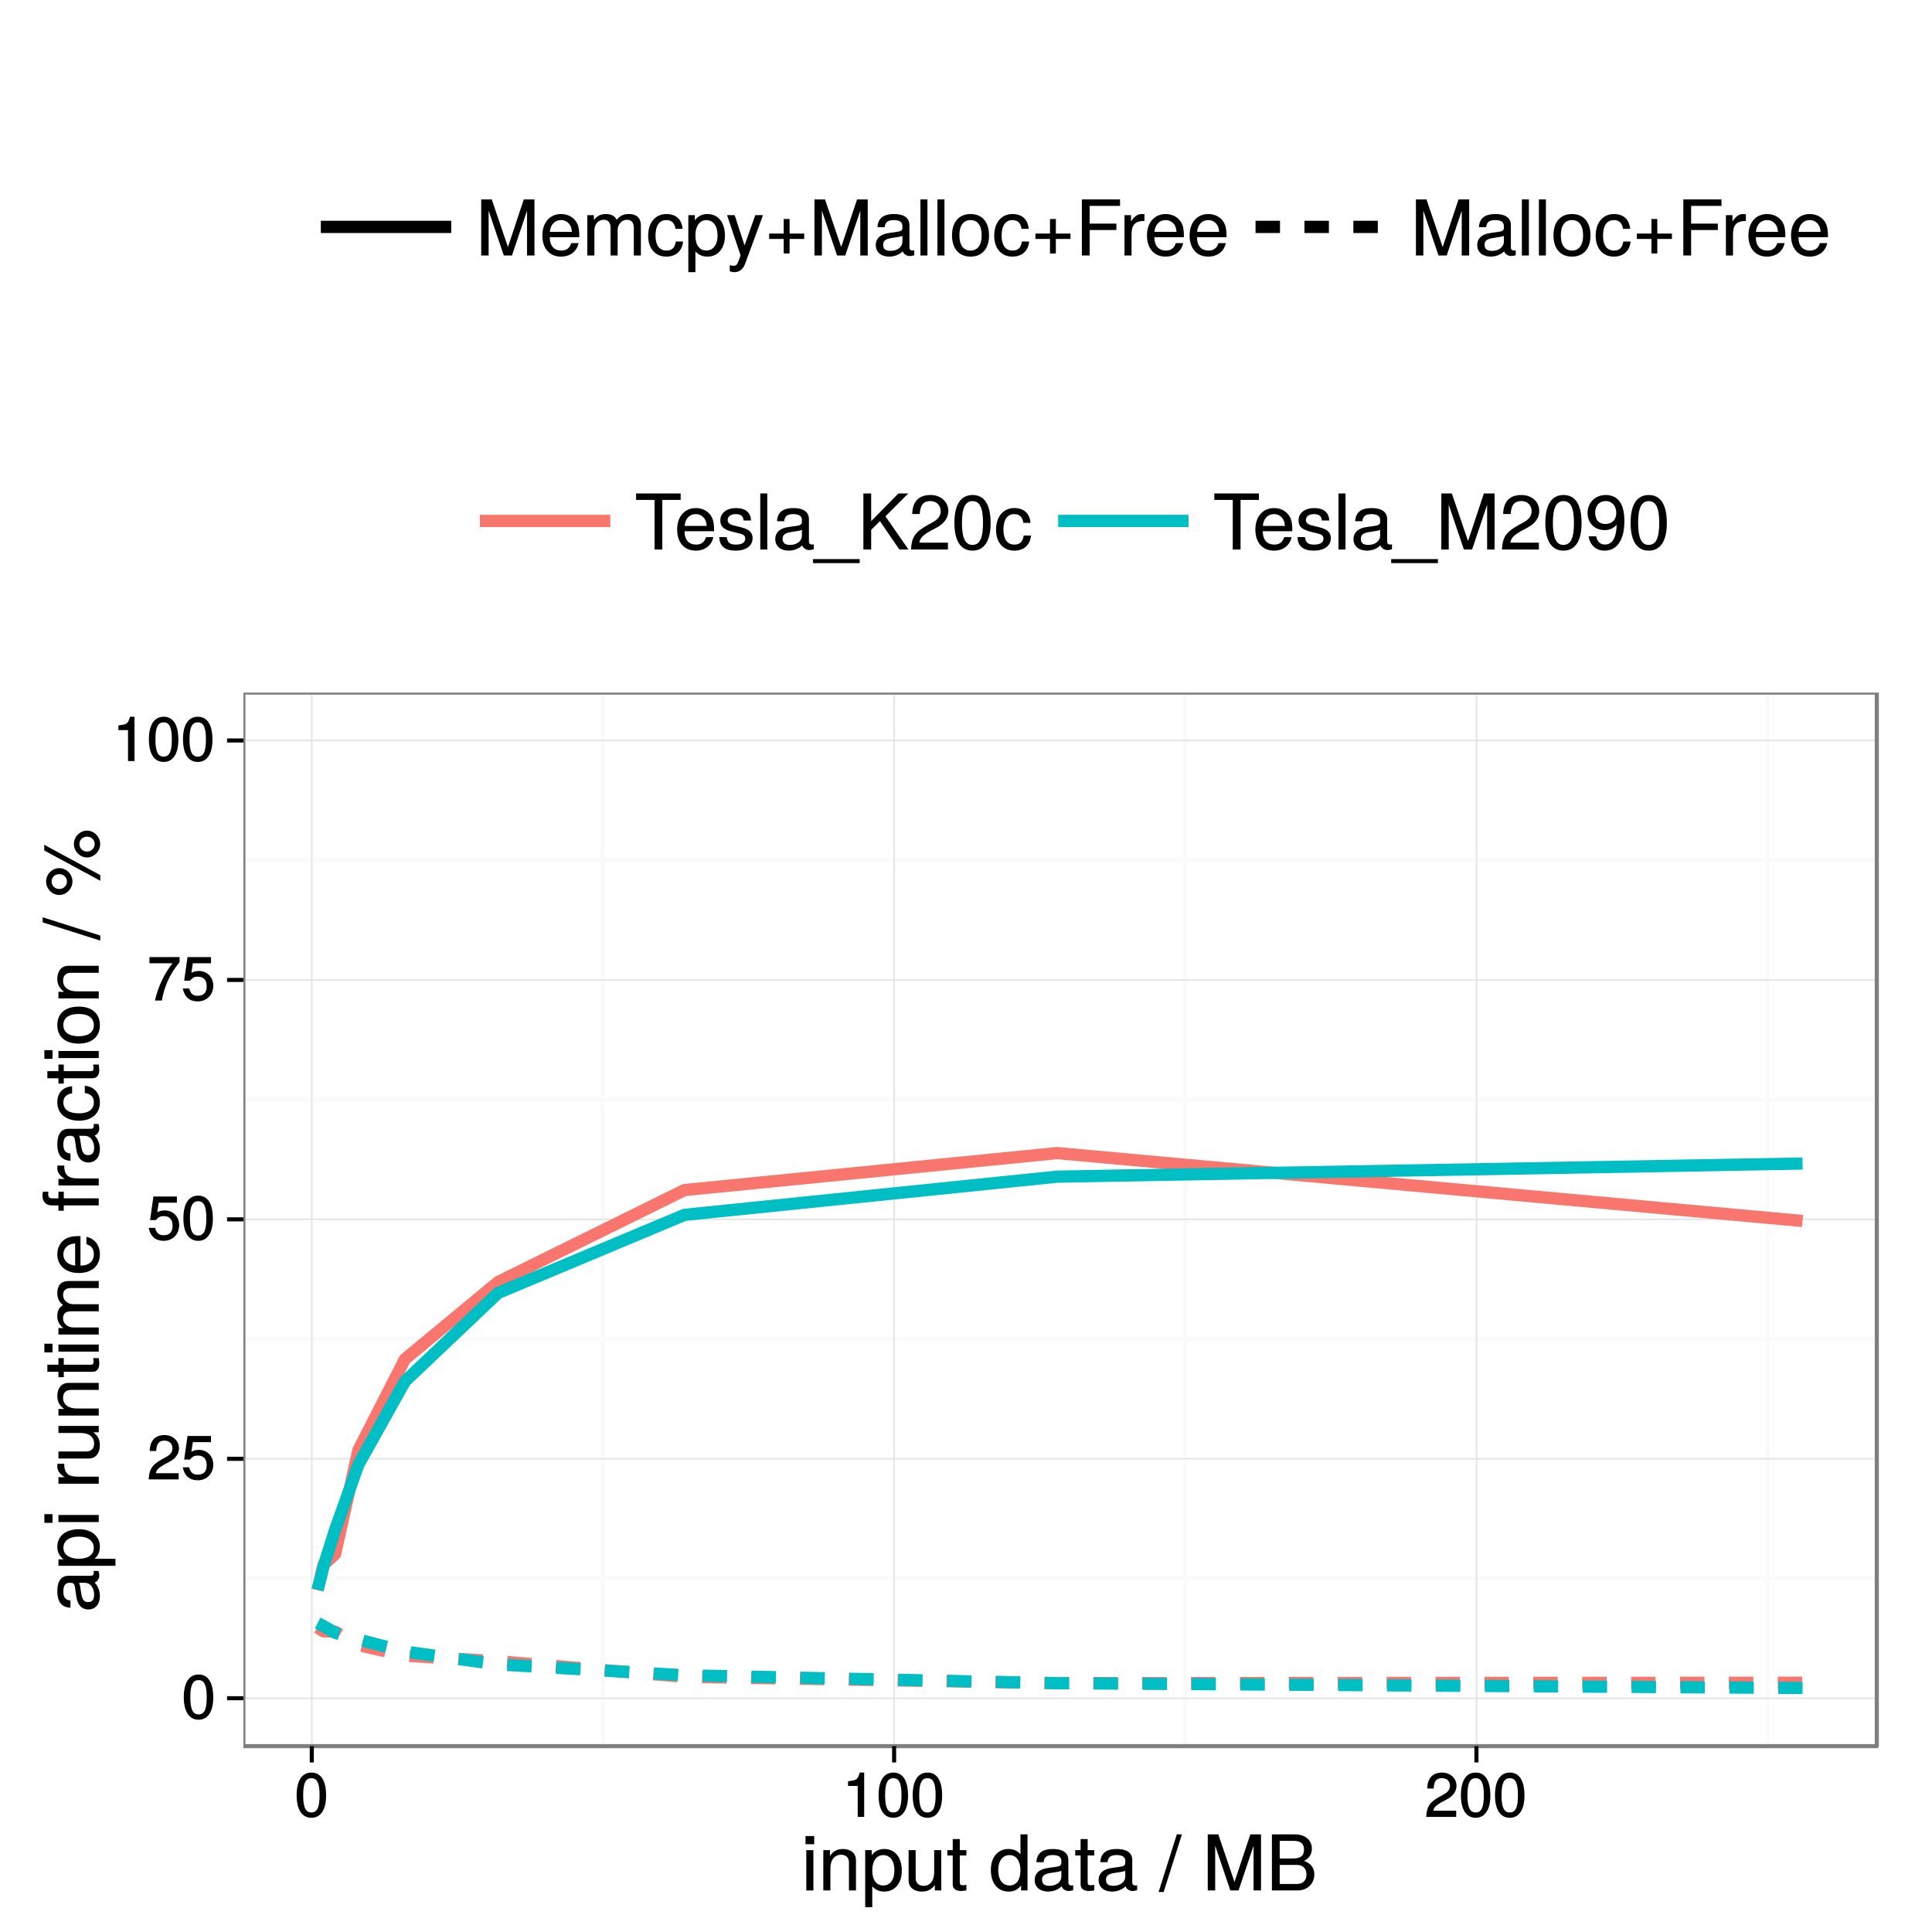 <?xml version="1.0" encoding="UTF-8"?>
<svg xmlns="http://www.w3.org/2000/svg" xmlns:xlink="http://www.w3.org/1999/xlink" width="504pt" height="504pt" viewBox="0 0 504 504" version="1.1">
<defs>
<g>
<symbol overflow="visible" id="glyph0-0">
<path style="stroke:none;" d=""/>
</symbol>
<symbol overflow="visible" id="glyph0-1">
<path style="stroke:none;" d="M 8.234 -5.562 C 8.234 -9.5 6.859 -11.562 4.406 -11.562 C 1.953 -11.562 0.547 -9.469 0.547 -5.656 C 0.547 -1.844 1.969 0.234 4.406 0.234 C 6.797 0.234 8.234 -1.844 8.234 -5.562 Z M 6.531 -5.703 C 6.531 -2.484 5.938 -1.156 4.375 -1.156 C 2.875 -1.156 2.25 -2.547 2.25 -5.641 C 2.25 -8.75 2.875 -10.094 4.406 -10.094 C 5.922 -10.094 6.531 -8.734 6.531 -5.703 Z M 6.531 -5.703 "/>
</symbol>
<symbol overflow="visible" id="glyph0-2">
<path style="stroke:none;" d="M 8.297 -8.125 C 8.297 -10.047 6.688 -11.562 4.547 -11.562 C 2.219 -11.562 0.734 -10.281 0.656 -7.406 L 2.344 -7.406 C 2.453 -9.422 3.109 -10.109 4.5 -10.109 C 5.781 -10.109 6.594 -9.312 6.594 -8.094 C 6.594 -7.203 6.094 -6.516 5.094 -5.938 L 3.609 -5.109 C 1.25 -3.766 0.531 -2.625 0.391 0 L 8.219 0 L 8.219 -1.609 L 2.266 -1.609 C 2.406 -2.438 2.875 -2.938 4.266 -3.766 L 5.875 -4.625 C 7.453 -5.469 8.297 -6.734 8.297 -8.125 Z M 8.297 -8.125 "/>
</symbol>
<symbol overflow="visible" id="glyph0-3">
<path style="stroke:none;" d="M 8.344 -3.875 C 8.344 -6.109 6.719 -7.703 4.547 -7.703 C 3.75 -7.703 2.984 -7.453 2.625 -7.188 L 3.016 -9.719 L 7.75 -9.719 L 7.75 -11.328 L 1.625 -11.328 L 0.75 -5.172 L 2.266 -5.172 C 2.953 -5.984 3.406 -6.219 4.281 -6.219 C 5.812 -6.219 6.625 -5.359 6.625 -3.688 C 6.625 -2.047 5.828 -1.234 4.281 -1.234 C 3.062 -1.234 2.438 -1.75 2.062 -3.141 L 0.391 -3.141 C 0.875 -0.766 2.297 0.234 4.312 0.234 C 6.609 0.234 8.344 -1.469 8.344 -3.875 Z M 8.344 -3.875 "/>
</symbol>
<symbol overflow="visible" id="glyph0-4">
<path style="stroke:none;" d="M 8.453 -10.031 L 8.453 -11.328 L 0.594 -11.328 L 0.594 -9.719 L 6.609 -9.719 C 4.5 -7.062 2.859 -3.688 2.031 0 L 3.828 0 C 4.469 -3.781 6.031 -7.125 8.453 -10 Z M 8.453 -10.031 "/>
</symbol>
<symbol overflow="visible" id="glyph0-5">
<path style="stroke:none;" d="M 5.688 -0.109 L 5.688 -11.562 L 4.516 -11.562 C 3.984 -9.734 3.812 -9.578 1.484 -9.297 L 1.484 -8.078 L 4 -8.078 L 4 0 L 5.688 0 Z M 5.688 -0.109 "/>
</symbol>
<symbol overflow="visible" id="glyph1-0">
<path style="stroke:none;" d=""/>
</symbol>
<symbol overflow="visible" id="glyph1-1">
<path style="stroke:none;" d="M 3.141 -0.016 L 3.141 -10.516 L 1.297 -10.516 L 1.297 0 L 3.141 0 Z M 3.359 -12.078 L 3.359 -14.188 L 1.094 -14.188 L 1.094 -12.062 L 3.359 -12.062 Z M 3.359 -12.078 "/>
</symbol>
<symbol overflow="visible" id="glyph1-2">
<path style="stroke:none;" d="M 9.812 -0.016 L 9.812 -7.938 C 9.812 -9.688 8.438 -10.812 6.422 -10.812 C 4.859 -10.812 3.781 -10.219 2.859 -8.766 L 3.016 -8.734 L 3.016 -10.516 L 1.297 -10.516 L 1.297 0 L 3.141 0 L 3.141 -5.797 C 3.141 -7.938 4.219 -9.312 5.922 -9.312 C 7.234 -9.312 7.984 -8.547 7.984 -7.281 L 7.984 0 L 9.812 0 Z M 9.812 -0.016 "/>
</symbol>
<symbol overflow="visible" id="glyph1-3">
<path style="stroke:none;" d="M 10.547 -5.156 C 10.547 -8.688 8.734 -10.812 5.953 -10.812 C 4.547 -10.812 3.312 -10.188 2.547 -8.938 L 2.703 -8.922 L 2.703 -10.516 L 1 -10.516 L 1 4.359 L 2.844 4.359 L 2.844 -1.281 L 2.688 -1.266 C 3.562 -0.188 4.625 0.297 5.984 0.297 C 8.688 0.297 10.547 -1.812 10.547 -5.156 Z M 8.625 -5.203 C 8.625 -2.812 7.5 -1.297 5.688 -1.297 C 3.922 -1.297 2.844 -2.719 2.844 -5.188 C 2.844 -7.641 3.922 -9.219 5.688 -9.219 C 7.516 -9.219 8.625 -7.703 8.625 -5.203 Z M 8.625 -5.203 "/>
</symbol>
<symbol overflow="visible" id="glyph1-4">
<path style="stroke:none;" d="M 9.719 -0.016 L 9.719 -10.516 L 7.875 -10.516 L 7.875 -4.719 C 7.875 -2.578 6.859 -1.203 5.125 -1.203 C 3.797 -1.203 3.047 -1.984 3.047 -3.234 L 3.047 -10.516 L 1.203 -10.516 L 1.203 -2.578 C 1.203 -0.844 2.594 0.297 4.641 0.297 C 6.188 0.297 7.219 -0.234 8.203 -1.625 L 8.047 -1.641 L 8.047 0 L 9.719 0 Z M 9.719 -0.016 "/>
</symbol>
<symbol overflow="visible" id="glyph1-5">
<path style="stroke:none;" d="M 5.156 -0.016 L 5.156 -1.484 C 4.859 -1.375 4.594 -1.359 4.281 -1.359 C 3.562 -1.359 3.438 -1.547 3.438 -2.281 L 3.438 -9.125 L 5.156 -9.125 L 5.156 -10.516 L 3.438 -10.516 L 3.438 -13.406 L 1.594 -13.406 L 1.594 -10.516 L 0.188 -10.516 L 0.188 -9.125 L 1.594 -9.125 L 1.594 -1.547 C 1.594 -0.484 2.422 0.141 3.719 0.141 C 4.125 0.141 4.516 0.094 5.156 0 Z M 5.156 -0.016 "/>
</symbol>
<symbol overflow="visible" id="glyph1-6">
<path style="stroke:none;" d=""/>
</symbol>
<symbol overflow="visible" id="glyph1-7">
<path style="stroke:none;" d="M 9.984 -0.016 L 9.984 -14.625 L 8.141 -14.625 L 8.141 -9.188 L 8.297 -9.203 C 7.594 -10.266 6.422 -10.812 5.016 -10.812 C 2.297 -10.812 0.422 -8.703 0.422 -5.359 C 0.422 -1.812 2.266 0.297 5.078 0.297 C 6.516 0.297 7.578 -0.234 8.484 -1.547 L 8.312 -1.562 L 8.312 0 L 9.984 0 Z M 8.141 -5.219 C 8.141 -2.797 7.078 -1.297 5.312 -1.297 C 3.484 -1.297 2.344 -2.812 2.344 -5.266 C 2.344 -7.703 3.484 -9.219 5.297 -9.219 C 7.094 -9.219 8.141 -7.641 8.141 -5.219 Z M 8.141 -5.219 "/>
</symbol>
<symbol overflow="visible" id="glyph1-8">
<path style="stroke:none;" d="M 10.781 -0.062 L 10.781 -1.359 C 10.516 -1.297 10.438 -1.297 10.344 -1.297 C 9.766 -1.297 9.516 -1.578 9.516 -2.094 L 9.516 -7.938 C 9.516 -9.797 8.078 -10.812 5.5 -10.812 C 2.953 -10.812 1.297 -9.875 1.188 -7.375 L 3.062 -7.375 C 3.203 -8.688 3.875 -9.234 5.438 -9.234 C 6.938 -9.234 7.688 -8.703 7.688 -7.703 L 7.688 -7.266 C 7.688 -6.562 7.359 -6.281 6.047 -6.125 C 3.688 -5.812 3.312 -5.734 2.688 -5.484 C 1.453 -4.984 0.734 -4.016 0.734 -2.734 C 0.734 -0.844 2.156 0.297 4.281 0.297 C 5.625 0.297 6.984 -0.266 7.766 -1.094 C 7.922 -0.453 8.734 0.141 9.562 0.141 C 9.906 0.141 10.156 0.094 10.781 -0.062 Z M 7.688 -3.641 C 7.688 -2.141 6.266 -1.203 4.641 -1.203 C 3.344 -1.203 2.656 -1.641 2.656 -2.781 C 2.656 -3.875 3.312 -4.344 5.094 -4.594 C 6.859 -4.844 7.219 -4.922 7.688 -5.125 Z M 7.688 -3.641 "/>
</symbol>
<symbol overflow="visible" id="glyph1-9">
<path style="stroke:none;" d="M 5.688 -14.625 L 4.453 -14.625 L -0.297 0.406 L 1.016 0.406 L 5.781 -14.625 Z M 5.688 -14.625 "/>
</symbol>
<symbol overflow="visible" id="glyph1-10">
<path style="stroke:none;" d="M 15.297 -0.016 L 15.297 -14.625 L 12.516 -14.625 L 8.297 -1.953 L 8.484 -1.906 L 4.156 -14.625 L 1.406 -14.625 L 1.406 0 L 3.344 0 L 3.344 -12.234 L 3.156 -12.234 L 7.297 0 L 9.438 0 L 13.547 -12.234 L 13.359 -12.234 L 13.359 0 L 15.297 0 Z M 15.297 -0.016 "/>
</symbol>
<symbol overflow="visible" id="glyph1-11">
<path style="stroke:none;" d="M 12.547 -4.188 C 12.547 -5.938 11.656 -7.016 9.859 -7.719 C 11.125 -8.312 11.906 -9.422 11.906 -10.906 C 11.906 -13.016 10.266 -14.625 7.5 -14.625 L 1.484 -14.625 L 1.484 0 L 8.156 0 C 10.781 0 12.547 -1.781 12.547 -4.188 Z M 9.859 -10.641 C 9.859 -9.156 9.094 -8.344 7.047 -8.344 L 3.516 -8.344 L 3.516 -12.938 L 7.047 -12.938 C 9.094 -12.938 9.859 -12.125 9.859 -10.641 Z M 10.5 -4.156 C 10.5 -2.766 9.734 -1.688 7.984 -1.688 L 3.516 -1.688 L 3.516 -6.656 L 7.984 -6.656 C 9.734 -6.656 10.5 -5.578 10.5 -4.156 Z M 10.5 -4.156 "/>
</symbol>
<symbol overflow="visible" id="glyph1-12">
<path style="stroke:none;" d="M 10.344 -4.781 C 10.344 -6.297 10.219 -7.266 9.922 -8.047 C 9.234 -9.766 7.562 -10.812 5.594 -10.812 C 2.688 -10.812 0.703 -8.641 0.703 -5.203 C 0.703 -1.766 2.625 0.297 5.562 0.297 C 7.953 0.297 9.703 -1.078 10.141 -3.219 L 8.234 -3.219 C 7.797 -1.875 6.953 -1.281 5.625 -1.281 C 3.875 -1.281 2.656 -2.375 2.625 -4.766 L 10.344 -4.766 Z M 8.547 -6.234 C 8.547 -6.234 8.406 -6.203 8.375 -6.156 L 2.656 -6.156 C 2.797 -8 3.906 -9.234 5.578 -9.234 C 7.219 -9.234 8.375 -7.906 8.375 -6.266 Z M 8.547 -6.234 "/>
</symbol>
<symbol overflow="visible" id="glyph1-13">
<path style="stroke:none;" d="M 15.281 -0.016 L 15.281 -7.875 C 15.281 -9.766 14.156 -10.812 12.203 -10.812 C 10.797 -10.812 9.875 -10.406 8.984 -9.312 C 8.422 -10.344 7.516 -10.812 6.156 -10.812 C 4.766 -10.812 3.766 -10.297 2.859 -9.047 L 3.016 -9.016 L 3.016 -10.516 L 1.312 -10.516 L 1.312 0 L 3.156 0 L 3.156 -6.594 C 3.156 -8.125 4.188 -9.312 5.547 -9.312 C 6.781 -9.312 7.375 -8.578 7.375 -7.234 L 7.375 0 L 9.219 0 L 9.219 -6.594 C 9.219 -8.125 10.266 -9.312 11.625 -9.312 C 12.844 -9.312 13.438 -8.562 13.438 -7.234 L 13.438 0 L 15.281 0 Z M 15.281 -0.016 "/>
</symbol>
<symbol overflow="visible" id="glyph1-14">
<path style="stroke:none;" d="M 9.547 -3.641 L 7.734 -3.641 C 7.484 -2 6.719 -1.281 5.297 -1.281 C 3.453 -1.281 2.438 -2.688 2.438 -5.156 C 2.438 -7.781 3.438 -9.234 5.266 -9.234 C 6.656 -9.234 7.438 -8.438 7.641 -6.953 L 9.5 -6.953 C 9.297 -9.547 7.625 -10.812 5.281 -10.812 C 2.453 -10.812 0.516 -8.641 0.516 -5.156 C 0.516 -1.781 2.422 0.297 5.266 0.297 C 7.766 0.297 9.422 -1.219 9.625 -3.641 Z M 9.547 -3.641 "/>
</symbol>
<symbol overflow="visible" id="glyph1-15">
<path style="stroke:none;" d="M 9.562 -10.516 L 7.641 -10.516 L 4.766 -2.406 L 4.938 -2.344 L 2.266 -10.516 L 0.281 -10.516 L 3.812 -0.016 L 3.203 1.625 C 2.922 2.359 2.688 2.688 1.953 2.688 C 1.719 2.688 1.438 2.641 0.984 2.547 L 0.984 4.078 C 1.344 4.281 1.766 4.359 2.203 4.359 C 3.375 4.359 4.422 3.688 4.984 2.188 L 9.656 -10.516 Z M 9.562 -10.516 "/>
</symbol>
<symbol overflow="visible" id="glyph1-16">
<path style="stroke:none;" d="M 10.406 -4.344 L 10.406 -5.719 L 6.594 -5.719 L 6.594 -9.516 L 5.062 -9.516 L 5.062 -5.719 L 1.266 -5.719 L 1.266 -4.312 L 5.062 -4.312 L 5.062 -0.516 L 6.594 -0.516 L 6.594 -4.312 L 10.406 -4.312 Z M 10.406 -4.344 "/>
</symbol>
<symbol overflow="visible" id="glyph1-17">
<path style="stroke:none;" d="M 3.094 -0.016 L 3.094 -14.625 L 1.266 -14.625 L 1.266 0 L 3.094 0 Z M 3.094 -0.016 "/>
</symbol>
<symbol overflow="visible" id="glyph1-18">
<path style="stroke:none;" d="M 10.281 -5.188 C 10.281 -8.797 8.453 -10.812 5.438 -10.812 C 2.5 -10.812 0.625 -8.781 0.625 -5.266 C 0.625 -1.734 2.484 0.297 5.453 0.297 C 8.406 0.297 10.281 -1.734 10.281 -5.188 Z M 8.359 -5.203 C 8.359 -2.734 7.297 -1.281 5.453 -1.281 C 3.594 -1.281 2.547 -2.719 2.547 -5.266 C 2.547 -7.781 3.594 -9.234 5.453 -9.234 C 7.344 -9.234 8.359 -7.797 8.359 -5.203 Z M 8.359 -5.203 "/>
</symbol>
<symbol overflow="visible" id="glyph1-19">
<path style="stroke:none;" d="M 11.656 -12.953 L 11.656 -14.625 L 1.703 -14.625 L 1.703 0 L 3.734 0 L 3.734 -6.641 L 10.703 -6.641 L 10.703 -8.312 L 3.734 -8.312 L 3.734 -12.938 L 11.656 -12.938 Z M 11.656 -12.953 "/>
</symbol>
<symbol overflow="visible" id="glyph1-20">
<path style="stroke:none;" d="M 6.5 -9.047 L 6.5 -10.766 C 6.141 -10.797 6 -10.812 5.781 -10.812 C 4.703 -10.812 3.797 -10.188 2.844 -8.625 L 3 -8.594 L 3 -10.516 L 1.297 -10.516 L 1.297 0 L 3.141 0 L 3.141 -5.453 C 3.141 -7.812 3.844 -8.984 6.5 -9.016 Z M 6.5 -9.047 "/>
</symbol>
<symbol overflow="visible" id="glyph1-21">
<path style="stroke:none;" d="M 11.938 -12.953 L 11.938 -14.625 L 0.312 -14.625 L 0.312 -12.938 L 5.125 -12.938 L 5.125 0 L 7.156 0 L 7.156 -12.938 L 11.938 -12.938 Z M 11.938 -12.953 "/>
</symbol>
<symbol overflow="visible" id="glyph1-22">
<path style="stroke:none;" d="M 9.266 -2.953 C 9.266 -4.516 8.297 -5.312 6.219 -5.812 L 4.625 -6.203 C 3.266 -6.516 2.766 -6.938 2.766 -7.688 C 2.766 -8.641 3.547 -9.234 4.906 -9.234 C 6.234 -9.234 6.859 -8.688 6.906 -7.562 L 8.844 -7.562 C 8.812 -9.641 7.375 -10.812 4.953 -10.812 C 2.516 -10.812 0.844 -9.547 0.844 -7.594 C 0.844 -5.953 1.781 -5.156 4.266 -4.562 L 5.812 -4.188 C 6.984 -3.906 7.344 -3.578 7.344 -2.812 C 7.344 -1.844 6.453 -1.281 5 -1.281 C 3.5 -1.281 2.734 -1.625 2.516 -3.234 L 0.578 -3.234 C 0.656 -0.797 2.125 0.297 4.859 0.297 C 7.5 0.297 9.266 -0.938 9.266 -2.953 Z M 9.266 -2.953 "/>
</symbol>
<symbol overflow="visible" id="glyph1-23">
<path style="stroke:none;" d="M 11.641 3.516 L 11.641 2.5 L -0.547 2.5 L -0.547 3.547 L 11.641 3.547 Z M 11.641 3.516 "/>
</symbol>
<symbol overflow="visible" id="glyph1-24">
<path style="stroke:none;" d="M 13.219 -0.047 L 7.234 -8.656 L 13.203 -14.625 L 10.625 -14.625 L 3.516 -7.406 L 3.516 -14.625 L 1.484 -14.625 L 1.484 0 L 3.516 0 L 3.516 -5.125 L 5.797 -7.406 L 10.875 0 L 13.266 0 Z M 13.219 -0.047 "/>
</symbol>
<symbol overflow="visible" id="glyph1-25">
<path style="stroke:none;" d="M 10.297 -10.047 C 10.297 -12.438 8.359 -14.219 5.688 -14.219 C 2.781 -14.219 1 -12.781 0.875 -9.266 L 2.844 -9.266 C 2.984 -11.656 3.875 -12.641 5.625 -12.641 C 7.219 -12.641 8.312 -11.516 8.312 -10 C 8.312 -8.875 7.688 -7.938 6.422 -7.219 L 4.578 -6.188 C 1.625 -4.5 0.734 -3.203 0.562 0 L 10.203 0 L 10.203 -1.781 L 2.766 -1.781 C 2.922 -2.922 3.547 -3.641 5.281 -4.656 L 7.281 -5.734 C 9.266 -6.797 10.297 -8.297 10.297 -10.047 Z M 10.297 -10.047 "/>
</symbol>
<symbol overflow="visible" id="glyph1-26">
<path style="stroke:none;" d="M 10.219 -6.844 C 10.219 -11.766 8.578 -14.219 5.5 -14.219 C 2.438 -14.219 0.766 -11.719 0.766 -6.953 C 0.766 -2.188 2.453 0.297 5.5 0.297 C 8.5 0.297 10.219 -2.188 10.219 -6.844 Z M 8.234 -7 C 8.234 -2.984 7.422 -1.203 5.453 -1.203 C 3.594 -1.203 2.734 -3.062 2.734 -6.938 C 2.734 -10.812 3.594 -12.625 5.5 -12.625 C 7.406 -12.625 8.234 -10.797 8.234 -7 Z M 8.234 -7 "/>
</symbol>
<symbol overflow="visible" id="glyph1-27">
<path style="stroke:none;" d="M 10.266 -7.438 C 10.266 -11.875 8.641 -14.219 5.406 -14.219 C 2.703 -14.219 0.656 -12.281 0.656 -9.5 C 0.656 -6.859 2.562 -5.062 5.125 -5.062 C 6.453 -5.062 7.5 -5.547 8.422 -6.641 L 8.266 -6.719 C 8.234 -3.266 7.219 -1.297 5.203 -1.297 C 3.953 -1.297 3.188 -2.062 2.906 -3.438 L 0.938 -3.438 C 1.297 -1.094 2.922 0.297 5.078 0.297 C 8.406 0.297 10.266 -2.547 10.266 -7.438 Z M 8.156 -9.547 C 8.156 -7.797 7.047 -6.656 5.312 -6.656 C 3.625 -6.656 2.641 -7.734 2.641 -9.641 C 2.641 -11.438 3.766 -12.641 5.375 -12.641 C 7.016 -12.641 8.156 -11.375 8.156 -9.547 Z M 8.156 -9.547 "/>
</symbol>
<symbol overflow="visible" id="glyph2-0">
<path style="stroke:none;" d=""/>
</symbol>
<symbol overflow="visible" id="glyph2-1">
<path style="stroke:none;" d="M -0.062 -10.781 L -1.359 -10.781 C -1.297 -10.516 -1.297 -10.438 -1.297 -10.344 C -1.297 -9.766 -1.578 -9.516 -2.094 -9.516 L -7.938 -9.516 C -9.797 -9.516 -10.812 -8.078 -10.812 -5.5 C -10.812 -2.953 -9.875 -1.297 -7.375 -1.188 L -7.375 -3.062 C -8.688 -3.203 -9.234 -3.875 -9.234 -5.438 C -9.234 -6.938 -8.703 -7.688 -7.703 -7.688 L -7.266 -7.688 C -6.562 -7.688 -6.281 -7.359 -6.125 -6.047 C -5.812 -3.688 -5.734 -3.312 -5.484 -2.688 C -4.984 -1.453 -4.016 -0.734 -2.734 -0.734 C -0.844 -0.734 0.297 -2.156 0.297 -4.281 C 0.297 -5.625 -0.266 -6.984 -1.094 -7.766 C -0.453 -7.922 0.141 -8.734 0.141 -9.562 C 0.141 -9.906 0.094 -10.156 -0.062 -10.781 Z M -3.641 -7.688 C -2.141 -7.688 -1.203 -6.266 -1.203 -4.641 C -1.203 -3.344 -1.641 -2.656 -2.781 -2.656 C -3.875 -2.656 -4.344 -3.312 -4.594 -5.094 C -4.844 -6.859 -4.922 -7.219 -5.125 -7.688 Z M -3.641 -7.688 "/>
</symbol>
<symbol overflow="visible" id="glyph2-2">
<path style="stroke:none;" d="M -5.156 -10.547 C -8.688 -10.547 -10.812 -8.734 -10.812 -5.953 C -10.812 -4.547 -10.188 -3.312 -8.938 -2.547 L -8.922 -2.703 L -10.516 -2.703 L -10.516 -1 L 4.359 -1 L 4.359 -2.844 L -1.281 -2.844 L -1.266 -2.688 C -0.188 -3.562 0.297 -4.625 0.297 -5.984 C 0.297 -8.688 -1.812 -10.547 -5.156 -10.547 Z M -5.203 -8.625 C -2.812 -8.625 -1.297 -7.5 -1.297 -5.688 C -1.297 -3.922 -2.719 -2.844 -5.188 -2.844 C -7.641 -2.844 -9.219 -3.922 -9.219 -5.688 C -9.219 -7.516 -7.703 -8.625 -5.203 -8.625 Z M -5.203 -8.625 "/>
</symbol>
<symbol overflow="visible" id="glyph2-3">
<path style="stroke:none;" d="M -0.016 -3.141 L -10.516 -3.141 L -10.516 -1.297 L 0 -1.297 L 0 -3.141 Z M -12.078 -3.359 L -14.188 -3.359 L -14.188 -1.094 L -12.062 -1.094 L -12.062 -3.359 Z M -12.078 -3.359 "/>
</symbol>
<symbol overflow="visible" id="glyph2-4">
<path style="stroke:none;" d=""/>
</symbol>
<symbol overflow="visible" id="glyph2-5">
<path style="stroke:none;" d="M -9.047 -6.5 L -10.766 -6.5 C -10.797 -6.141 -10.812 -6 -10.812 -5.781 C -10.812 -4.703 -10.188 -3.797 -8.625 -2.844 L -8.594 -3 L -10.516 -3 L -10.516 -1.297 L 0 -1.297 L 0 -3.141 L -5.453 -3.141 C -7.812 -3.141 -8.984 -3.844 -9.016 -6.5 Z M -9.047 -6.5 "/>
</symbol>
<symbol overflow="visible" id="glyph2-6">
<path style="stroke:none;" d="M -0.016 -9.719 L -10.516 -9.719 L -10.516 -7.875 L -4.719 -7.875 C -2.578 -7.875 -1.203 -6.859 -1.203 -5.125 C -1.203 -3.797 -1.984 -3.047 -3.234 -3.047 L -10.516 -3.047 L -10.516 -1.203 L -2.578 -1.203 C -0.844 -1.203 0.297 -2.594 0.297 -4.641 C 0.297 -6.188 -0.234 -7.219 -1.625 -8.203 L -1.641 -8.047 L 0 -8.047 L 0 -9.719 Z M -0.016 -9.719 "/>
</symbol>
<symbol overflow="visible" id="glyph2-7">
<path style="stroke:none;" d="M -0.016 -9.812 L -7.938 -9.812 C -9.688 -9.812 -10.812 -8.438 -10.812 -6.422 C -10.812 -4.859 -10.219 -3.781 -8.766 -2.859 L -8.734 -3.016 L -10.516 -3.016 L -10.516 -1.297 L 0 -1.297 L 0 -3.141 L -5.797 -3.141 C -7.938 -3.141 -9.312 -4.219 -9.312 -5.922 C -9.312 -7.234 -8.547 -7.984 -7.281 -7.984 L 0 -7.984 L 0 -9.812 Z M -0.016 -9.812 "/>
</symbol>
<symbol overflow="visible" id="glyph2-8">
<path style="stroke:none;" d="M -0.016 -5.156 L -1.484 -5.156 C -1.375 -4.859 -1.359 -4.594 -1.359 -4.281 C -1.359 -3.562 -1.547 -3.438 -2.281 -3.438 L -9.125 -3.438 L -9.125 -5.156 L -10.516 -5.156 L -10.516 -3.438 L -13.406 -3.438 L -13.406 -1.594 L -10.516 -1.594 L -10.516 -0.188 L -9.125 -0.188 L -9.125 -1.594 L -1.547 -1.594 C -0.484 -1.594 0.141 -2.422 0.141 -3.719 C 0.141 -4.125 0.094 -4.516 0 -5.156 Z M -0.016 -5.156 "/>
</symbol>
<symbol overflow="visible" id="glyph2-9">
<path style="stroke:none;" d="M -0.016 -15.281 L -7.875 -15.281 C -9.766 -15.281 -10.812 -14.156 -10.812 -12.203 C -10.812 -10.797 -10.406 -9.875 -9.312 -8.984 C -10.344 -8.422 -10.812 -7.516 -10.812 -6.156 C -10.812 -4.766 -10.297 -3.766 -9.047 -2.859 L -9.016 -3.016 L -10.516 -3.016 L -10.516 -1.312 L 0 -1.312 L 0 -3.156 L -6.594 -3.156 C -8.125 -3.156 -9.312 -4.188 -9.312 -5.547 C -9.312 -6.781 -8.578 -7.375 -7.234 -7.375 L 0 -7.375 L 0 -9.219 L -6.594 -9.219 C -8.125 -9.219 -9.312 -10.266 -9.312 -11.625 C -9.312 -12.844 -8.562 -13.438 -7.234 -13.438 L 0 -13.438 L 0 -15.281 Z M -0.016 -15.281 "/>
</symbol>
<symbol overflow="visible" id="glyph2-10">
<path style="stroke:none;" d="M -4.781 -10.344 C -6.297 -10.344 -7.266 -10.219 -8.047 -9.922 C -9.766 -9.234 -10.812 -7.562 -10.812 -5.594 C -10.812 -2.688 -8.641 -0.703 -5.203 -0.703 C -1.766 -0.703 0.297 -2.625 0.297 -5.562 C 0.297 -7.953 -1.078 -9.703 -3.219 -10.141 L -3.219 -8.234 C -1.875 -7.797 -1.281 -6.953 -1.281 -5.625 C -1.281 -3.875 -2.375 -2.656 -4.766 -2.625 L -4.766 -10.344 Z M -6.234 -8.547 C -6.234 -8.547 -6.203 -8.406 -6.156 -8.375 L -6.156 -2.656 C -8 -2.797 -9.234 -3.906 -9.234 -5.578 C -9.234 -7.219 -7.906 -8.375 -6.266 -8.375 Z M -6.234 -8.547 "/>
</symbol>
<symbol overflow="visible" id="glyph2-11">
<path style="stroke:none;" d="M -9.141 -5.234 L -10.516 -5.234 L -10.516 -3.5 L -12.141 -3.5 C -12.844 -3.5 -13.188 -3.812 -13.188 -4.578 C -13.188 -4.719 -13.188 -4.781 -13.141 -5.234 L -14.562 -5.234 C -14.656 -4.781 -14.688 -4.562 -14.688 -4.219 C -14.688 -2.688 -13.781 -1.656 -12.281 -1.656 L -10.516 -1.656 L -10.516 -0.266 L -9.125 -0.266 L -9.125 -1.656 L 0 -1.656 L 0 -3.5 L -9.125 -3.5 L -9.125 -5.234 Z M -9.141 -5.234 "/>
</symbol>
<symbol overflow="visible" id="glyph2-12">
<path style="stroke:none;" d="M -3.641 -9.547 L -3.641 -7.734 C -2 -7.484 -1.281 -6.719 -1.281 -5.297 C -1.281 -3.453 -2.688 -2.438 -5.156 -2.438 C -7.781 -2.438 -9.234 -3.438 -9.234 -5.266 C -9.234 -6.656 -8.438 -7.438 -6.953 -7.641 L -6.953 -9.5 C -9.547 -9.297 -10.812 -7.625 -10.812 -5.281 C -10.812 -2.453 -8.641 -0.516 -5.156 -0.516 C -1.781 -0.516 0.297 -2.422 0.297 -5.266 C 0.297 -7.766 -1.219 -9.422 -3.641 -9.625 Z M -3.641 -9.547 "/>
</symbol>
<symbol overflow="visible" id="glyph2-13">
<path style="stroke:none;" d="M -5.188 -10.281 C -8.797 -10.281 -10.812 -8.453 -10.812 -5.438 C -10.812 -2.5 -8.781 -0.625 -5.266 -0.625 C -1.734 -0.625 0.297 -2.484 0.297 -5.453 C 0.297 -8.406 -1.734 -10.281 -5.188 -10.281 Z M -5.203 -8.359 C -2.734 -8.359 -1.281 -7.297 -1.281 -5.453 C -1.281 -3.594 -2.719 -2.547 -5.266 -2.547 C -7.781 -2.547 -9.234 -3.594 -9.234 -5.453 C -9.234 -7.344 -7.797 -8.359 -5.203 -8.359 Z M -5.203 -8.359 "/>
</symbol>
<symbol overflow="visible" id="glyph2-14">
<path style="stroke:none;" d="M -14.625 -5.688 L -14.625 -4.453 L 0.406 0.297 L 0.406 -1.016 L -14.625 -5.781 Z M -14.625 -5.688 "/>
</symbol>
<symbol overflow="visible" id="glyph2-15">
<path style="stroke:none;" d="M -10.266 -7.484 C -12.203 -7.484 -13.734 -5.906 -13.734 -3.984 C -13.734 -2.125 -12.188 -0.484 -10.297 -0.484 C -8.422 -0.484 -6.859 -2.125 -6.859 -4 C -6.859 -5.859 -8.422 -7.484 -10.266 -7.484 Z M -10.281 -5.922 C -9.188 -5.922 -8.297 -5.094 -8.297 -4 C -8.297 -2.875 -9.203 -2.047 -10.297 -2.047 C -11.422 -2.047 -12.297 -2.875 -12.297 -3.984 C -12.297 -5.125 -11.422 -5.922 -10.281 -5.922 Z M -14.219 -13.5 L -14.219 -12.094 L 0.406 -4.188 L 0.406 -5.656 L -14.219 -13.578 Z M -3.016 -17.266 C -4.938 -17.266 -6.484 -15.688 -6.484 -13.766 C -6.484 -11.906 -4.922 -10.266 -3.062 -10.266 C -1.188 -10.266 0.375 -11.906 0.375 -13.781 C 0.375 -15.625 -1.188 -17.266 -3.016 -17.266 Z M -3.016 -15.703 C -1.938 -15.703 -1.062 -14.875 -1.062 -13.781 C -1.062 -12.656 -1.938 -11.812 -3.062 -11.812 C -4.156 -11.812 -5.047 -12.656 -5.047 -13.766 C -5.047 -14.906 -4.156 -15.703 -3.016 -15.703 Z M -3.016 -15.703 "/>
</symbol>
</g>
<clipPath id="clip1">
  <path d="M 63.488 180.676 L 490 180.676 L 490 456 L 63.488 456 Z M 63.488 180.676 "/>
</clipPath>
<clipPath id="clip2">
  <path d="M 63.488 411 L 490.602 411 L 490.602 413 L 63.488 413 Z M 63.488 411 "/>
</clipPath>
<clipPath id="clip3">
  <path d="M 63.488 348 L 490.602 348 L 490.602 350 L 63.488 350 Z M 63.488 348 "/>
</clipPath>
<clipPath id="clip4">
  <path d="M 63.488 286 L 490.602 286 L 490.602 288 L 63.488 288 Z M 63.488 286 "/>
</clipPath>
<clipPath id="clip5">
  <path d="M 63.488 223 L 490.602 223 L 490.602 225 L 63.488 225 Z M 63.488 223 "/>
</clipPath>
<clipPath id="clip6">
  <path d="M 156 180.676 L 158 180.676 L 158 456.512 L 156 456.512 Z M 156 180.676 "/>
</clipPath>
<clipPath id="clip7">
  <path d="M 308 180.676 L 310 180.676 L 310 456.512 L 308 456.512 Z M 308 180.676 "/>
</clipPath>
<clipPath id="clip8">
  <path d="M 460 180.676 L 462 180.676 L 462 456.512 L 460 456.512 Z M 460 180.676 "/>
</clipPath>
<clipPath id="clip9">
  <path d="M 63.488 442 L 490 442 L 490 444 L 63.488 444 Z M 63.488 442 "/>
</clipPath>
<clipPath id="clip10">
  <path d="M 63.488 380 L 490 380 L 490 381 L 63.488 381 Z M 63.488 380 "/>
</clipPath>
<clipPath id="clip11">
  <path d="M 63.488 317 L 490 317 L 490 319 L 63.488 319 Z M 63.488 317 "/>
</clipPath>
<clipPath id="clip12">
  <path d="M 63.488 255 L 490 255 L 490 256 L 63.488 256 Z M 63.488 255 "/>
</clipPath>
<clipPath id="clip13">
  <path d="M 63.488 192 L 490 192 L 490 194 L 63.488 194 Z M 63.488 192 "/>
</clipPath>
<clipPath id="clip14">
  <path d="M 81 180.676 L 82 180.676 L 82 456 L 81 456 Z M 81 180.676 "/>
</clipPath>
<clipPath id="clip15">
  <path d="M 233 180.676 L 234 180.676 L 234 456 L 233 456 Z M 233 180.676 "/>
</clipPath>
<clipPath id="clip16">
  <path d="M 384 180.676 L 386 180.676 L 386 456 L 384 456 Z M 384 180.676 "/>
</clipPath>
<clipPath id="clip17">
  <path d="M 63.488 180.676 L 490.602 180.676 L 490.602 456.512 L 63.488 456.512 Z M 63.488 180.676 "/>
</clipPath>
</defs>
<g id="surface156">
<rect x="0" y="0" width="504" height="504" style="fill:rgb(100%,100%,100%);fill-opacity:1;stroke:none;"/>
<rect x="0" y="0" width="504" height="504" style="fill:rgb(100%,100%,100%);fill-opacity:1;stroke:none;"/>
<path style="fill:none;stroke-width:1.063;stroke-linecap:round;stroke-linejoin:round;stroke:rgb(100%,100%,100%);stroke-opacity:1;stroke-miterlimit:10;" d="M 0 504 L 504 504 L 504 0 L 0 0 Z M 0 504 "/>
<g clip-path="url(#clip1)" clip-rule="nonzero">
<path style=" stroke:none;fill-rule:nonzero;fill:rgb(100%,100%,100%);fill-opacity:1;" d="M 63.488 455.512 L 489.602 455.512 L 489.602 180.676 L 63.488 180.676 Z M 63.488 455.512 "/>
</g>
<g clip-path="url(#clip2)" clip-rule="nonzero">
<path style="fill:none;stroke-width:1.063;stroke-linecap:butt;stroke-linejoin:round;stroke:rgb(98.039%,98.039%,98.039%);stroke-opacity:1;stroke-miterlimit:10;" d="M 63.488 411.789 L 489.602 411.789 "/>
</g>
<g clip-path="url(#clip3)" clip-rule="nonzero">
<path style="fill:none;stroke-width:1.063;stroke-linecap:butt;stroke-linejoin:round;stroke:rgb(98.039%,98.039%,98.039%);stroke-opacity:1;stroke-miterlimit:10;" d="M 63.488 349.328 L 489.602 349.328 "/>
</g>
<g clip-path="url(#clip4)" clip-rule="nonzero">
<path style="fill:none;stroke-width:1.063;stroke-linecap:butt;stroke-linejoin:round;stroke:rgb(98.039%,98.039%,98.039%);stroke-opacity:1;stroke-miterlimit:10;" d="M 63.488 286.863 L 489.602 286.863 "/>
</g>
<g clip-path="url(#clip5)" clip-rule="nonzero">
<path style="fill:none;stroke-width:1.063;stroke-linecap:butt;stroke-linejoin:round;stroke:rgb(98.039%,98.039%,98.039%);stroke-opacity:1;stroke-miterlimit:10;" d="M 63.488 224.402 L 489.602 224.402 "/>
</g>
<g clip-path="url(#clip6)" clip-rule="nonzero">
<path style="fill:none;stroke-width:1.063;stroke-linecap:butt;stroke-linejoin:round;stroke:rgb(98.039%,98.039%,98.039%);stroke-opacity:1;stroke-miterlimit:10;" d="M 157.293 455.512 L 157.293 180.676 "/>
</g>
<g clip-path="url(#clip7)" clip-rule="nonzero">
<path style="fill:none;stroke-width:1.063;stroke-linecap:butt;stroke-linejoin:round;stroke:rgb(98.039%,98.039%,98.039%);stroke-opacity:1;stroke-miterlimit:10;" d="M 309.203 455.512 L 309.203 180.676 "/>
</g>
<g clip-path="url(#clip8)" clip-rule="nonzero">
<path style="fill:none;stroke-width:1.063;stroke-linecap:butt;stroke-linejoin:round;stroke:rgb(98.039%,98.039%,98.039%);stroke-opacity:1;stroke-miterlimit:10;" d="M 461.117 455.512 L 461.117 180.676 "/>
</g>
<g clip-path="url(#clip9)" clip-rule="nonzero">
<path style="fill:none;stroke-width:0.425;stroke-linecap:butt;stroke-linejoin:round;stroke:rgb(89.804%,89.804%,89.804%);stroke-opacity:1;stroke-miterlimit:10;" d="M 63.488 443.02 L 489.602 443.02 "/>
</g>
<g clip-path="url(#clip10)" clip-rule="nonzero">
<path style="fill:none;stroke-width:0.425;stroke-linecap:butt;stroke-linejoin:round;stroke:rgb(89.804%,89.804%,89.804%);stroke-opacity:1;stroke-miterlimit:10;" d="M 63.488 380.559 L 489.602 380.559 "/>
</g>
<g clip-path="url(#clip11)" clip-rule="nonzero">
<path style="fill:none;stroke-width:0.425;stroke-linecap:butt;stroke-linejoin:round;stroke:rgb(89.804%,89.804%,89.804%);stroke-opacity:1;stroke-miterlimit:10;" d="M 63.488 318.094 L 489.602 318.094 "/>
</g>
<g clip-path="url(#clip12)" clip-rule="nonzero">
<path style="fill:none;stroke-width:0.425;stroke-linecap:butt;stroke-linejoin:round;stroke:rgb(89.804%,89.804%,89.804%);stroke-opacity:1;stroke-miterlimit:10;" d="M 63.488 255.633 L 489.602 255.633 "/>
</g>
<g clip-path="url(#clip13)" clip-rule="nonzero">
<path style="fill:none;stroke-width:0.425;stroke-linecap:butt;stroke-linejoin:round;stroke:rgb(89.804%,89.804%,89.804%);stroke-opacity:1;stroke-miterlimit:10;" d="M 63.488 193.168 L 489.602 193.168 "/>
</g>
<g clip-path="url(#clip14)" clip-rule="nonzero">
<path style="fill:none;stroke-width:0.425;stroke-linecap:butt;stroke-linejoin:round;stroke:rgb(89.804%,89.804%,89.804%);stroke-opacity:1;stroke-miterlimit:10;" d="M 81.336 455.512 L 81.336 180.676 "/>
</g>
<g clip-path="url(#clip15)" clip-rule="nonzero">
<path style="fill:none;stroke-width:0.425;stroke-linecap:butt;stroke-linejoin:round;stroke:rgb(89.804%,89.804%,89.804%);stroke-opacity:1;stroke-miterlimit:10;" d="M 233.25 455.512 L 233.25 180.676 "/>
</g>
<g clip-path="url(#clip16)" clip-rule="nonzero">
<path style="fill:none;stroke-width:0.425;stroke-linecap:butt;stroke-linejoin:round;stroke:rgb(89.804%,89.804%,89.804%);stroke-opacity:1;stroke-miterlimit:10;" d="M 385.16 455.512 L 385.16 180.676 "/>
</g>
<path style="fill:none;stroke-width:3.189;stroke-linecap:butt;stroke-linejoin:round;stroke:rgb(97.255%,46.275%,42.745%);stroke-opacity:1;stroke-miterlimit:1;" d="M 82.855 414.836 L 84.375 408.215 L 87.414 405.395 L 93.488 378.309 L 105.641 354.547 L 129.949 334.434 L 178.559 310.449 L 275.785 300.805 L 470.23 318.52 "/>
<path style="fill:none;stroke-width:3.189;stroke-linecap:butt;stroke-linejoin:round;stroke:rgb(97.255%,46.275%,42.745%);stroke-opacity:1;stroke-dasharray:6.378,6.378;stroke-miterlimit:1;" d="M 82.855 424.559 L 84.375 425.555 L 87.414 425.656 L 93.488 429.152 L 105.641 431.926 L 129.949 433.375 L 178.559 437.426 L 275.785 439.074 L 470.23 438.973 "/>
<path style="fill:none;stroke-width:3.189;stroke-linecap:butt;stroke-linejoin:round;stroke:rgb(0%,74.902%,76.863%);stroke-opacity:1;stroke-miterlimit:1;" d="M 82.855 414.738 L 84.375 408.742 L 87.414 399.098 L 93.488 382.105 L 105.641 360.344 L 129.949 337.285 L 178.559 316.922 L 275.785 306.953 L 470.23 303.527 "/>
<path style="fill:none;stroke-width:3.189;stroke-linecap:butt;stroke-linejoin:round;stroke:rgb(0%,74.902%,76.863%);stroke-opacity:1;stroke-dasharray:6.378,6.378;stroke-miterlimit:1;" d="M 82.855 423.406 L 84.375 424.184 L 87.414 425.93 L 93.488 427.703 L 105.641 430.852 L 129.949 434.199 L 178.559 437.023 L 275.785 439.098 L 470.23 440.348 "/>
<g clip-path="url(#clip17)" clip-rule="nonzero">
<path style="fill:none;stroke-width:1.063;stroke-linecap:round;stroke-linejoin:round;stroke:rgb(49.804%,49.804%,49.804%);stroke-opacity:1;stroke-miterlimit:10;" d="M 63.488 455.512 L 489.602 455.512 L 489.602 180.676 L 63.488 180.676 Z M 63.488 455.512 "/>
</g>
<g style="fill:rgb(0%,0%,0%);fill-opacity:1;">
  <use xlink:href="#glyph0-1" x="47.398" y="448.388"/>
</g>
<g style="fill:rgb(0%,0%,0%);fill-opacity:1;">
  <use xlink:href="#glyph0-2" x="38.398" y="385.927"/>
  <use xlink:href="#glyph0-3" x="47.295" y="385.927"/>
</g>
<g style="fill:rgb(0%,0%,0%);fill-opacity:1;">
  <use xlink:href="#glyph0-3" x="38.398" y="323.462"/>
  <use xlink:href="#glyph0-1" x="47.295" y="323.462"/>
</g>
<g style="fill:rgb(0%,0%,0%);fill-opacity:1;">
  <use xlink:href="#glyph0-4" x="38.398" y="261.001"/>
  <use xlink:href="#glyph0-3" x="47.295" y="261.001"/>
</g>
<g style="fill:rgb(0%,0%,0%);fill-opacity:1;">
  <use xlink:href="#glyph0-5" x="29.398" y="198.536"/>
  <use xlink:href="#glyph0-1" x="38.295" y="198.536"/>
  <use xlink:href="#glyph0-1" x="47.191" y="198.536"/>
</g>
<path style="fill:none;stroke-width:1.063;stroke-linecap:butt;stroke-linejoin:round;stroke:rgb(0%,0%,0%);stroke-opacity:1;stroke-miterlimit:10;" d="M 59.234 443.02 L 63.488 443.02 "/>
<path style="fill:none;stroke-width:1.063;stroke-linecap:butt;stroke-linejoin:round;stroke:rgb(0%,0%,0%);stroke-opacity:1;stroke-miterlimit:10;" d="M 59.234 380.559 L 63.488 380.559 "/>
<path style="fill:none;stroke-width:1.063;stroke-linecap:butt;stroke-linejoin:round;stroke:rgb(0%,0%,0%);stroke-opacity:1;stroke-miterlimit:10;" d="M 59.234 318.094 L 63.488 318.094 "/>
<path style="fill:none;stroke-width:1.063;stroke-linecap:butt;stroke-linejoin:round;stroke:rgb(0%,0%,0%);stroke-opacity:1;stroke-miterlimit:10;" d="M 59.234 255.633 L 63.488 255.633 "/>
<path style="fill:none;stroke-width:1.063;stroke-linecap:butt;stroke-linejoin:round;stroke:rgb(0%,0%,0%);stroke-opacity:1;stroke-miterlimit:10;" d="M 59.234 193.168 L 63.488 193.168 "/>
<path style="fill:none;stroke-width:1.063;stroke-linecap:butt;stroke-linejoin:round;stroke:rgb(0%,0%,0%);stroke-opacity:1;stroke-miterlimit:10;" d="M 81.336 459.766 L 81.336 455.512 "/>
<path style="fill:none;stroke-width:1.063;stroke-linecap:butt;stroke-linejoin:round;stroke:rgb(0%,0%,0%);stroke-opacity:1;stroke-miterlimit:10;" d="M 233.25 459.766 L 233.25 455.512 "/>
<path style="fill:none;stroke-width:1.063;stroke-linecap:butt;stroke-linejoin:round;stroke:rgb(0%,0%,0%);stroke-opacity:1;stroke-miterlimit:10;" d="M 385.16 459.766 L 385.16 455.512 "/>
<g style="fill:rgb(0%,0%,0%);fill-opacity:1;">
  <use xlink:href="#glyph0-1" x="76.836" y="473.97"/>
</g>
<g style="fill:rgb(0%,0%,0%);fill-opacity:1;">
  <use xlink:href="#glyph0-5" x="219.75" y="473.97"/>
  <use xlink:href="#glyph0-1" x="228.646" y="473.97"/>
  <use xlink:href="#glyph0-1" x="237.543" y="473.97"/>
</g>
<g style="fill:rgb(0%,0%,0%);fill-opacity:1;">
  <use xlink:href="#glyph0-2" x="371.66" y="473.97"/>
  <use xlink:href="#glyph0-1" x="380.557" y="473.97"/>
  <use xlink:href="#glyph0-1" x="389.453" y="473.97"/>
</g>
<g style="fill:rgb(0%,0%,0%);fill-opacity:1;">
  <use xlink:href="#glyph1-1" x="209.043" y="493.159"/>
  <use xlink:href="#glyph1-2" x="213.483" y="493.159"/>
  <use xlink:href="#glyph1-3" x="224.703" y="493.159"/>
  <use xlink:href="#glyph1-4" x="235.823" y="493.159"/>
  <use xlink:href="#glyph1-5" x="246.943" y="493.159"/>
  <use xlink:href="#glyph1-6" x="252.503" y="493.159"/>
  <use xlink:href="#glyph1-7" x="258.062" y="493.159"/>
  <use xlink:href="#glyph1-8" x="269.183" y="493.159"/>
  <use xlink:href="#glyph1-5" x="280.303" y="493.159"/>
  <use xlink:href="#glyph1-8" x="285.862" y="493.159"/>
  <use xlink:href="#glyph1-6" x="296.982" y="493.159"/>
  <use xlink:href="#glyph1-9" x="302.542" y="493.159"/>
  <use xlink:href="#glyph1-6" x="308.102" y="493.159"/>
  <use xlink:href="#glyph1-10" x="313.661" y="493.159"/>
  <use xlink:href="#glyph1-11" x="330.321" y="493.159"/>
</g>
<g style="fill:rgb(0%,0%,0%);fill-opacity:1;">
  <use xlink:href="#glyph2-1" x="25.761" y="420.594"/>
  <use xlink:href="#glyph2-2" x="25.761" y="409.474"/>
  <use xlink:href="#glyph2-3" x="25.761" y="398.354"/>
  <use xlink:href="#glyph2-4" x="25.761" y="393.913"/>
  <use xlink:href="#glyph2-5" x="25.761" y="388.354"/>
  <use xlink:href="#glyph2-6" x="25.761" y="381.693"/>
  <use xlink:href="#glyph2-7" x="25.761" y="370.573"/>
  <use xlink:href="#glyph2-8" x="25.761" y="359.453"/>
  <use xlink:href="#glyph2-3" x="25.761" y="353.894"/>
  <use xlink:href="#glyph2-9" x="25.761" y="349.453"/>
  <use xlink:href="#glyph2-10" x="25.761" y="332.793"/>
  <use xlink:href="#glyph2-4" x="25.761" y="321.673"/>
  <use xlink:href="#glyph2-11" x="25.761" y="316.113"/>
  <use xlink:href="#glyph2-5" x="25.761" y="310.554"/>
  <use xlink:href="#glyph2-1" x="25.761" y="303.993"/>
  <use xlink:href="#glyph2-12" x="25.761" y="292.873"/>
  <use xlink:href="#glyph2-8" x="25.761" y="282.873"/>
  <use xlink:href="#glyph2-3" x="25.761" y="277.313"/>
  <use xlink:href="#glyph2-13" x="25.761" y="272.873"/>
  <use xlink:href="#glyph2-7" x="25.761" y="261.753"/>
  <use xlink:href="#glyph2-4" x="25.761" y="250.633"/>
  <use xlink:href="#glyph2-14" x="25.761" y="245.073"/>
  <use xlink:href="#glyph2-4" x="25.761" y="239.514"/>
  <use xlink:href="#glyph2-15" x="25.761" y="233.954"/>
</g>
<path style=" stroke:none;fill-rule:nonzero;fill:rgb(100%,100%,100%);fill-opacity:1;" d="M 70.871 93.938 L 482.215 93.938 L 482.215 24.434 L 70.871 24.434 Z M 70.871 93.938 "/>
<path style="fill-rule:nonzero;fill:rgb(100%,100%,100%);fill-opacity:1;stroke-width:0.007;stroke-linecap:round;stroke-linejoin:round;stroke:rgb(100%,100%,100%);stroke-opacity:1;stroke-dasharray:3,3;stroke-miterlimit:10;" d="M 79.445 89.688 L 121.965 89.688 L 121.965 28.688 L 79.445 28.688 Z M 79.445 89.688 "/>
<path style="fill:none;stroke-width:3.189;stroke-linecap:butt;stroke-linejoin:round;stroke:rgb(0%,0%,0%);stroke-opacity:1;stroke-miterlimit:10;" d="M 83.695 59.188 L 117.711 59.188 "/>
<path style="fill-rule:nonzero;fill:rgb(100%,100%,100%);fill-opacity:1;stroke-width:0.007;stroke-linecap:round;stroke-linejoin:round;stroke:rgb(100%,100%,100%);stroke-opacity:1;stroke-dasharray:3,3;stroke-miterlimit:10;" d="M 323.285 89.688 L 365.805 89.688 L 365.805 28.688 L 323.285 28.688 Z M 323.285 89.688 "/>
<path style="fill:none;stroke-width:3.189;stroke-linecap:butt;stroke-linejoin:round;stroke:rgb(0%,0%,0%);stroke-opacity:1;stroke-dasharray:6.378,6.378;stroke-miterlimit:10;" d="M 327.535 59.188 L 361.551 59.188 "/>
<g style="fill:rgb(0%,0%,0%);fill-opacity:1;">
  <use xlink:href="#glyph1-10" x="124.125" y="66.647"/>
  <use xlink:href="#glyph1-12" x="140.785" y="66.647"/>
  <use xlink:href="#glyph1-13" x="151.905" y="66.647"/>
  <use xlink:href="#glyph1-14" x="168.565" y="66.647"/>
  <use xlink:href="#glyph1-3" x="178.565" y="66.647"/>
  <use xlink:href="#glyph1-15" x="189.386" y="66.647"/>
  <use xlink:href="#glyph1-16" x="199.386" y="66.647"/>
  <use xlink:href="#glyph1-10" x="211.065" y="66.647"/>
  <use xlink:href="#glyph1-8" x="227.726" y="66.647"/>
  <use xlink:href="#glyph1-17" x="238.846" y="66.647"/>
  <use xlink:href="#glyph1-17" x="243.286" y="66.647"/>
  <use xlink:href="#glyph1-18" x="247.727" y="66.647"/>
  <use xlink:href="#glyph1-14" x="258.847" y="66.647"/>
  <use xlink:href="#glyph1-16" x="268.847" y="66.647"/>
  <use xlink:href="#glyph1-19" x="280.526" y="66.647"/>
  <use xlink:href="#glyph1-20" x="292.047" y="66.647"/>
  <use xlink:href="#glyph1-12" x="298.508" y="66.647"/>
  <use xlink:href="#glyph1-12" x="309.628" y="66.647"/>
</g>
<g style="fill:rgb(0%,0%,0%);fill-opacity:1;">
  <use xlink:href="#glyph1-10" x="367.965" y="66.647"/>
  <use xlink:href="#glyph1-8" x="384.625" y="66.647"/>
  <use xlink:href="#glyph1-17" x="395.745" y="66.647"/>
  <use xlink:href="#glyph1-17" x="400.186" y="66.647"/>
  <use xlink:href="#glyph1-18" x="404.626" y="66.647"/>
  <use xlink:href="#glyph1-14" x="415.746" y="66.647"/>
  <use xlink:href="#glyph1-16" x="425.746" y="66.647"/>
  <use xlink:href="#glyph1-19" x="437.426" y="66.647"/>
  <use xlink:href="#glyph1-20" x="448.946" y="66.647"/>
  <use xlink:href="#glyph1-12" x="455.407" y="66.647"/>
  <use xlink:href="#glyph1-12" x="466.527" y="66.647"/>
</g>
<path style=" stroke:none;fill-rule:nonzero;fill:rgb(100%,100%,100%);fill-opacity:1;" d="M 112.371 170.641 L 440.715 170.641 L 440.715 101.137 L 112.371 101.137 Z M 112.371 170.641 "/>
<path style="fill-rule:nonzero;fill:rgb(100%,100%,100%);fill-opacity:1;stroke-width:0.007;stroke-linecap:round;stroke-linejoin:round;stroke:rgb(100%,100%,100%);stroke-opacity:1;stroke-dasharray:3,3;stroke-miterlimit:10;" d="M 120.945 166.391 L 163.465 166.391 L 163.465 105.391 L 120.945 105.391 Z M 120.945 166.391 "/>
<path style="fill:none;stroke-width:3.189;stroke-linecap:butt;stroke-linejoin:round;stroke:rgb(97.255%,46.275%,42.745%);stroke-opacity:1;stroke-miterlimit:10;" d="M 125.195 135.891 L 159.211 135.891 "/>
<path style="fill-rule:nonzero;fill:rgb(100%,100%,100%);fill-opacity:1;stroke-width:0.007;stroke-linecap:round;stroke-linejoin:round;stroke:rgb(100%,100%,100%);stroke-opacity:1;stroke-dasharray:3,3;stroke-miterlimit:10;" d="M 271.785 166.391 L 314.305 166.391 L 314.305 105.391 L 271.785 105.391 Z M 271.785 166.391 "/>
<path style="fill:none;stroke-width:3.189;stroke-linecap:butt;stroke-linejoin:round;stroke:rgb(0%,74.902%,76.863%);stroke-opacity:1;stroke-miterlimit:10;" d="M 276.035 135.891 L 310.051 135.891 "/>
<g style="fill:rgb(0%,0%,0%);fill-opacity:1;">
  <use xlink:href="#glyph1-21" x="165.625" y="143.351"/>
  <use xlink:href="#glyph1-12" x="175.945" y="143.351"/>
  <use xlink:href="#glyph1-22" x="187.065" y="143.351"/>
  <use xlink:href="#glyph1-17" x="197.065" y="143.351"/>
  <use xlink:href="#glyph1-8" x="201.506" y="143.351"/>
  <use xlink:href="#glyph1-23" x="212.626" y="143.351"/>
  <use xlink:href="#glyph1-24" x="223.746" y="143.351"/>
  <use xlink:href="#glyph1-25" x="237.086" y="143.351"/>
  <use xlink:href="#glyph1-26" x="248.206" y="143.351"/>
  <use xlink:href="#glyph1-14" x="259.326" y="143.351"/>
</g>
<g style="fill:rgb(0%,0%,0%);fill-opacity:1;">
  <use xlink:href="#glyph1-21" x="316.465" y="143.351"/>
  <use xlink:href="#glyph1-12" x="326.785" y="143.351"/>
  <use xlink:href="#glyph1-22" x="337.905" y="143.351"/>
  <use xlink:href="#glyph1-17" x="347.905" y="143.351"/>
  <use xlink:href="#glyph1-8" x="352.346" y="143.351"/>
  <use xlink:href="#glyph1-23" x="363.466" y="143.351"/>
  <use xlink:href="#glyph1-10" x="374.586" y="143.351"/>
  <use xlink:href="#glyph1-25" x="391.246" y="143.351"/>
  <use xlink:href="#glyph1-26" x="402.366" y="143.351"/>
  <use xlink:href="#glyph1-27" x="413.486" y="143.351"/>
  <use xlink:href="#glyph1-26" x="424.606" y="143.351"/>
</g>
</g>
</svg>
